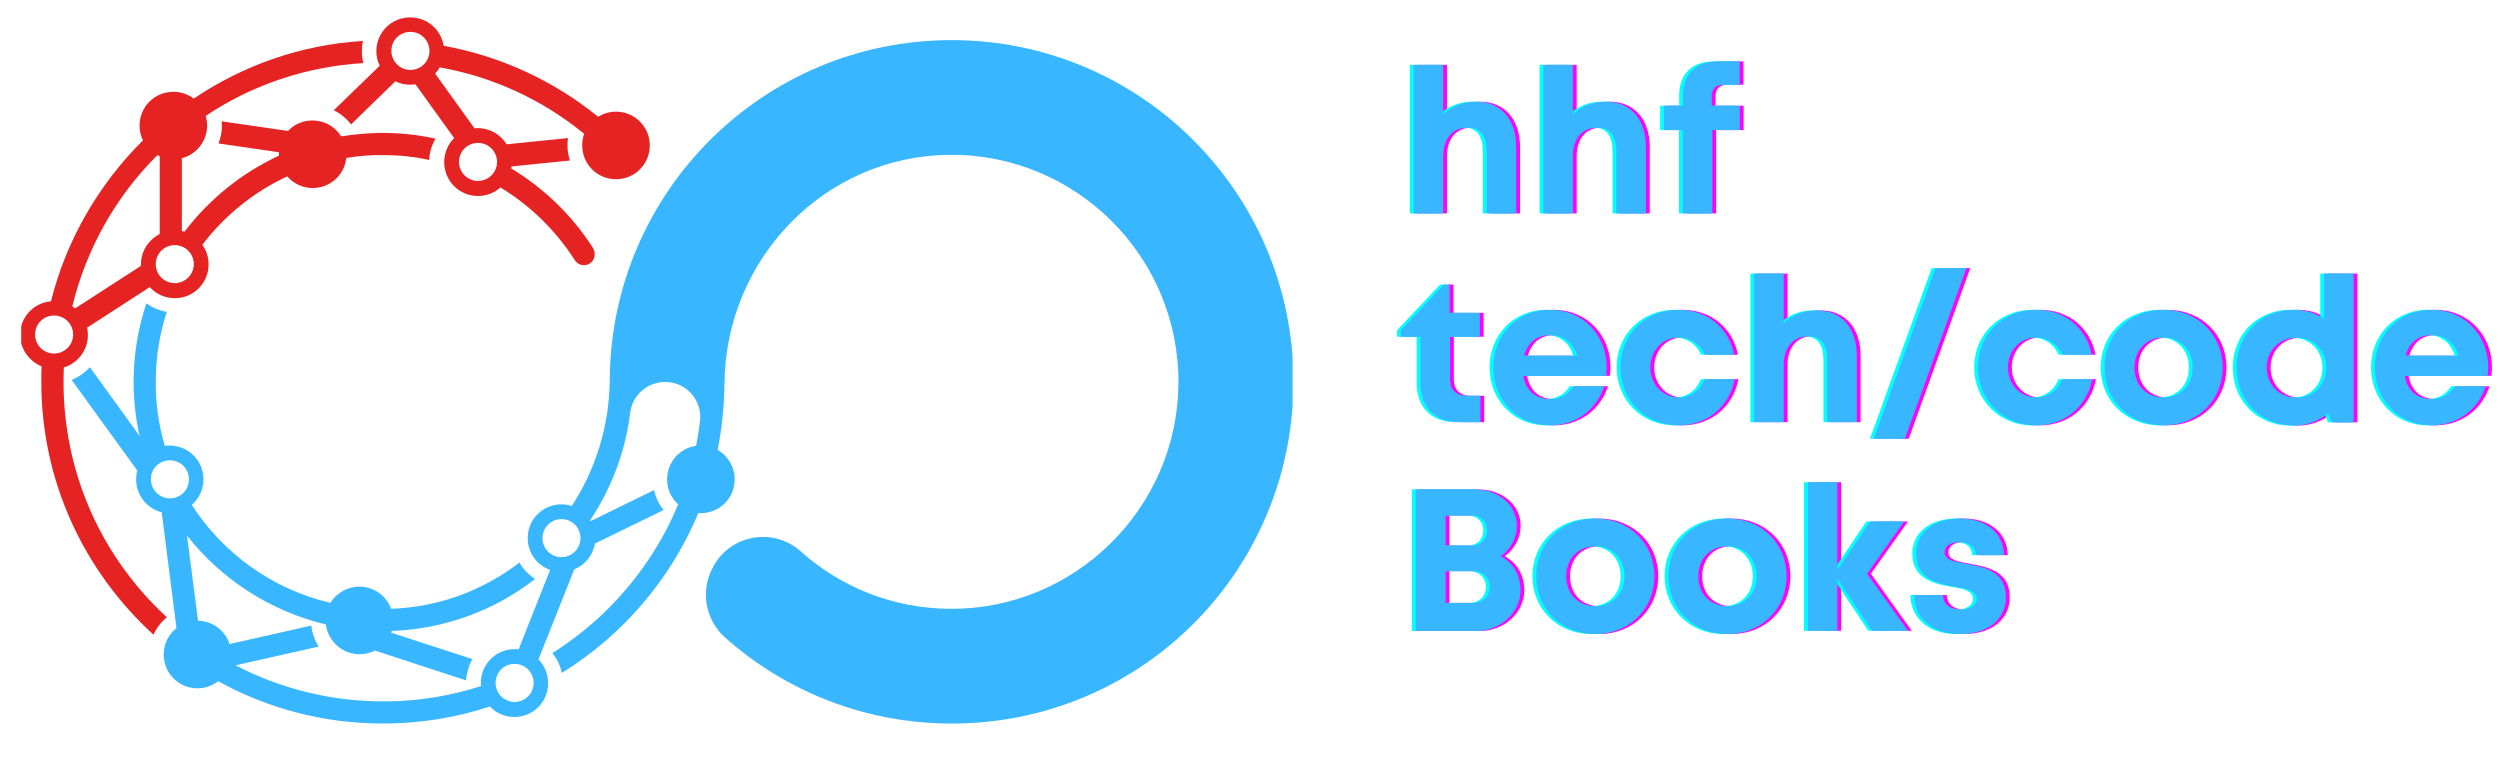 <svg xmlns="http://www.w3.org/2000/svg" xmlns:xlink="http://www.w3.org/1999/xlink" width="900" zoomAndPan="magnify" viewBox="0 0 675 205.5" height="274" preserveAspectRatio="xMidYMid meet" version="1.0"><defs><g/><clipPath id="b410c44f5b"><path d="M 90 4.488 L 176 4.488 L 176 72 L 90 72 Z M 90 4.488 " clip-rule="nonzero"/></clipPath><clipPath id="f96ad32397"><path d="M 5.723 11 L 118 11 L 118 172 L 5.723 172 Z M 5.723 11 " clip-rule="nonzero"/></clipPath><clipPath id="5e830be8c8"><path d="M 19 10 L 348.992 10 L 348.992 195.789 L 19 195.789 Z M 19 10 " clip-rule="nonzero"/></clipPath></defs><g clip-path="url(#b410c44f5b)"><path fill="#e52323" d="M 90.117 29.766 C 91.957 30.684 93.566 31.988 94.793 33.598 L 106.754 21.945 C 107.98 22.559 109.281 22.867 110.738 22.867 C 111.199 22.867 111.734 22.789 112.195 22.789 L 122.621 37.277 C 120.934 38.965 119.938 41.266 119.938 43.793 C 119.938 48.852 124 52.918 129.062 52.918 C 131.359 52.918 133.508 52.074 135.117 50.617 C 143.242 55.523 150.066 62.27 155.203 70.242 C 156.504 72.312 159.648 71.93 160.414 69.629 L 160.414 69.551 C 160.723 68.707 160.57 67.711 160.109 66.945 C 154.512 58.207 146.922 50.848 138.031 45.48 C 138.031 45.328 138.105 45.172 138.105 44.945 L 153.898 43.332 C 153.438 42.031 153.211 40.652 153.211 39.195 C 153.211 38.582 153.285 37.891 153.363 37.277 L 136.805 38.965 C 135.195 36.359 132.281 34.594 128.984 34.594 C 128.68 34.594 128.371 34.594 128.141 34.672 L 117.484 19.875 C 117.945 19.34 118.406 18.805 118.711 18.191 C 132.973 20.719 146.387 26.852 157.73 36.129 C 157.348 37.125 157.195 38.199 157.195 39.27 C 157.195 44.332 161.258 48.395 166.316 48.395 C 171.379 48.395 175.441 44.332 175.441 39.27 C 175.441 34.211 171.379 30.148 166.316 30.148 C 164.555 30.148 162.867 30.684 161.488 31.527 C 149.684 21.945 135.426 15.199 119.785 12.363 C 119.094 7.992 115.34 4.699 110.738 4.699 C 105.68 4.699 101.617 8.762 101.617 13.82 C 101.617 15.199 101.922 16.578 102.535 17.73 Z M 129.062 38.582 C 131.898 38.582 134.199 40.879 134.199 43.719 C 134.199 46.555 131.898 48.852 129.062 48.852 C 126.227 48.852 123.926 46.555 123.926 43.719 C 123.926 40.879 126.227 38.582 129.062 38.582 Z M 110.816 8.605 C 113.652 8.605 115.953 10.906 115.953 13.742 C 115.953 16.578 113.652 18.879 110.816 18.879 C 107.98 18.879 105.68 16.578 105.68 13.742 C 105.602 10.906 107.98 8.605 110.816 8.605 Z M 110.816 8.605 " fill-opacity="1" fill-rule="nonzero"/></g><g clip-path="url(#f96ad32397)"><path fill="#e52323" d="M 11.234 98.914 C 11.16 100.141 11.16 101.441 11.16 102.668 C 11.004 129.805 22.734 154.336 41.438 171.355 C 42.281 169.516 43.508 167.906 45.043 166.68 C 44.965 166.602 44.887 166.527 44.812 166.449 C 26.262 149.203 16.293 125.285 17.215 99.91 C 17.215 99.68 17.215 99.449 17.215 99.219 C 20.973 98.07 23.73 94.621 23.73 90.48 C 23.73 89.789 23.652 89.102 23.5 88.488 L 40.441 77.523 C 42.129 79.363 44.504 80.516 47.188 80.516 C 52.246 80.516 56.312 76.449 56.312 71.391 C 56.312 69.398 55.699 67.559 54.625 66.102 C 60.605 58.207 68.5 51.844 77.547 47.625 C 79.23 49.543 81.684 50.77 84.445 50.77 C 89.121 50.77 93.031 47.242 93.492 42.645 C 96.789 42.105 100.238 41.801 103.688 41.879 C 107.902 41.879 111.965 42.336 115.875 43.18 C 115.953 41.109 116.566 39.195 117.562 37.43 C 112.656 36.359 107.598 35.82 102.383 35.898 C 98.934 35.973 95.484 36.281 92.109 36.816 C 90.5 34.211 87.664 32.523 84.367 32.523 C 81.762 32.523 79.387 33.598 77.777 35.359 L 59.836 32.754 C 59.836 33.137 59.914 33.52 59.914 33.906 C 59.914 35.59 59.605 37.199 58.992 38.734 L 75.324 41.109 C 75.324 41.266 75.324 41.492 75.324 41.648 C 75.324 41.801 75.324 41.953 75.324 42.031 C 65.203 46.707 56.465 53.836 49.793 62.574 C 49.566 62.5 49.336 62.422 49.105 62.422 L 49.105 42.719 C 53.016 41.723 55.926 38.121 55.926 33.906 C 55.926 32.984 55.773 32.141 55.543 31.297 C 68.117 22.867 82.758 17.961 98.09 17.039 C 97.859 16.043 97.707 14.969 97.707 13.82 C 97.707 12.898 97.785 11.98 98.016 11.059 C 81.301 12.059 65.586 17.652 52.324 26.621 C 50.793 25.473 48.875 24.781 46.805 24.781 C 41.746 24.781 37.684 28.844 37.684 33.906 C 37.684 35.359 37.988 36.664 38.602 37.891 C 26.719 49.695 17.906 64.723 13.766 81.355 C 9.09 81.742 5.41 85.648 5.41 90.48 C 5.484 94.234 7.863 97.531 11.234 98.914 Z M 47.188 66.18 C 50.023 66.18 52.324 68.477 52.324 71.316 C 52.324 74.152 50.023 76.449 47.188 76.449 C 44.352 76.449 42.051 74.152 42.051 71.316 C 42.051 68.477 44.352 66.18 47.188 66.18 Z M 42.512 41.879 C 42.742 41.953 42.895 42.105 43.125 42.184 L 43.125 63.188 C 40.137 64.723 38.066 67.789 38.066 71.316 C 38.066 71.469 38.066 71.621 38.066 71.773 L 20.281 83.273 C 20.051 83.043 19.746 82.891 19.516 82.738 C 23.27 67.328 31.168 53.145 42.512 41.879 Z M 14.609 85.191 C 17.445 85.191 19.746 87.488 19.746 90.328 C 19.746 93.164 17.445 95.461 14.609 95.461 C 11.773 95.461 9.473 93.164 9.473 90.328 C 9.473 87.488 11.695 85.191 14.609 85.191 Z M 14.609 85.191 " fill-opacity="1" fill-rule="nonzero"/></g><g clip-path="url(#5e830be8c8)"><path fill="#38b6ff" d="M 37.07 127.047 C 36.84 127.812 36.762 128.578 36.762 129.422 C 36.762 133.715 39.676 137.32 43.66 138.316 L 47.648 169.594 C 45.5 171.277 44.199 173.887 44.199 176.723 C 44.199 181.781 48.262 185.844 53.32 185.844 C 55.469 185.844 57.383 185.078 58.918 183.93 C 72.102 191.211 87.281 195.352 103.379 195.352 C 113.5 195.352 123.234 193.742 132.281 190.75 C 133.969 192.516 136.266 193.586 138.875 193.586 C 143.934 193.586 147.996 189.523 147.996 184.465 C 147.996 181.934 147 179.711 145.391 178.023 L 155.051 153.723 C 157.961 152.574 160.109 149.891 160.645 146.75 L 179.195 137.703 C 177.895 136.168 177.051 134.328 176.59 132.336 L 159.496 140.691 C 159.418 140.617 159.418 140.539 159.344 140.461 C 165.016 131.953 168.848 122.062 170.152 111.406 C 170.766 106.656 174.828 103.129 179.578 103.129 C 185.328 103.129 189.699 108.113 189.008 113.785 C 188.703 116.008 188.395 118.23 187.938 120.379 C 183.488 120.992 180.117 124.824 180.117 129.422 C 180.117 132.105 181.266 134.484 183.105 136.168 C 178.812 146.52 172.527 155.945 164.402 164.148 C 159.727 168.824 154.59 172.891 149.145 176.34 C 150.371 177.871 151.293 179.711 151.676 181.703 C 168.082 171.586 181.035 156.484 188.551 138.547 C 188.777 138.547 189.008 138.547 189.238 138.547 C 194.297 138.547 198.363 134.484 198.363 129.422 C 198.363 126.051 196.523 123.059 193.762 121.449 C 194.91 115.699 195.523 109.797 195.602 103.742 C 195.832 69.859 222.738 41.953 256.625 41.801 C 290.738 41.648 318.488 69.477 318.18 103.664 C 317.875 137.32 290.125 164.609 256.547 164.379 C 241.062 164.305 226.957 158.477 216.223 148.895 C 208.941 142.379 197.441 144.219 192.688 152.805 C 192.613 152.879 192.535 153.035 192.535 153.109 C 189.008 159.398 190.391 167.293 195.754 172.121 C 212.238 186.766 234.008 195.582 257.852 195.352 C 308.676 194.891 349.305 153.723 349.227 102.898 C 349.152 51.996 307.832 10.832 256.93 10.832 C 206.18 10.832 165.016 51.766 164.633 102.438 C 164.555 115.012 160.797 126.816 154.359 136.629 C 153.516 136.324 152.52 136.168 151.598 136.168 C 146.539 136.168 142.477 140.23 142.477 145.293 C 142.477 149.277 145.008 152.652 148.531 153.879 L 140.023 175.344 C 139.641 175.266 139.332 175.266 138.949 175.266 C 133.891 175.266 129.828 179.328 129.828 184.387 C 129.828 184.695 129.828 185 129.906 185.23 C 121.547 187.914 112.809 189.371 103.918 189.371 C 89.812 189.449 75.938 186.074 63.594 179.637 L 86.055 174.574 C 84.98 172.891 84.293 170.973 84.062 168.902 L 61.984 173.887 C 60.832 170.281 57.461 167.676 53.473 167.598 L 50.484 144.602 C 59.762 156.406 72.945 164.992 87.973 168.598 C 88.586 173.117 92.418 176.645 97.094 176.645 C 98.629 176.645 100.008 176.262 101.234 175.648 L 125.84 183.699 C 125.996 181.629 126.609 179.637 127.527 177.949 L 105.602 170.82 C 105.68 170.664 105.68 170.512 105.758 170.359 C 120.32 169.824 133.738 164.688 144.469 156.332 C 142.707 155.18 141.25 153.648 140.254 151.883 C 130.594 159.32 118.637 163.918 105.602 164.379 C 104.301 160.852 101.004 158.398 97.016 158.398 C 93.723 158.398 90.809 160.164 89.199 162.77 C 73.559 159.09 60.219 149.43 51.789 136.324 C 53.703 134.637 54.93 132.184 54.93 129.422 C 54.93 124.363 50.867 120.301 45.809 120.301 C 45.348 120.301 44.965 120.301 44.504 120.379 C 42.82 114.703 41.977 108.727 42.051 102.516 C 42.129 96.152 43.125 90.02 45.043 84.195 C 43.047 83.887 41.133 83.043 39.523 81.895 C 37.375 88.332 36.148 95.309 36.074 102.438 C 35.996 107.652 36.609 112.789 37.684 117.695 L 24.266 99.141 C 22.887 100.676 21.199 101.824 19.359 102.594 Z M 146.465 145.293 C 146.465 142.457 148.762 140.156 151.598 140.156 C 154.438 140.156 156.734 142.457 156.734 145.293 C 156.734 148.129 154.438 150.43 151.598 150.43 C 148.762 150.43 146.465 148.129 146.465 145.293 Z M 138.949 179.25 C 141.785 179.25 144.086 181.551 144.086 184.387 C 144.086 187.223 141.785 189.523 138.949 189.523 C 136.113 189.523 133.812 187.223 133.812 184.387 C 133.812 181.551 136.039 179.25 138.949 179.25 Z M 45.887 124.285 C 48.723 124.285 51.02 126.586 51.02 129.422 C 51.02 132.258 48.723 134.559 45.887 134.559 C 43.047 134.559 40.75 132.258 40.75 129.422 C 40.672 126.586 42.973 124.285 45.887 124.285 Z M 45.887 124.285 " fill-opacity="1" fill-rule="nonzero"/></g><g fill="#ff00ff" fill-opacity="1"><g transform="translate(378.881, 57.621)"><g><path d="M 20.707 -30.16 C 17.156 -30.16 14.043 -28.852 11.801 -26.719 L 11.801 -40.105 L 3.824 -40.105 L 3.824 0 L 11.801 0 L 11.801 -15.465 C 11.801 -20.27 14.426 -23.168 18.414 -23.168 C 21.965 -23.168 23.551 -20.98 23.551 -16.555 L 23.551 0 L 31.527 0 L 31.527 -17.922 C 31.527 -25.406 27.375 -30.16 20.707 -30.16 Z M 20.707 -30.16 "/></g></g></g><g fill="#ff00ff" fill-opacity="1"><g transform="translate(413.904, 57.621)"><g><path d="M 20.707 -30.16 C 17.156 -30.16 14.043 -28.852 11.801 -26.719 L 11.801 -40.105 L 3.824 -40.105 L 3.824 0 L 11.801 0 L 11.801 -15.465 C 11.801 -20.27 14.426 -23.168 18.414 -23.168 C 21.965 -23.168 23.551 -20.98 23.551 -16.555 L 23.551 0 L 31.527 0 L 31.527 -17.922 C 31.527 -25.406 27.375 -30.16 20.707 -30.16 Z M 20.707 -30.16 "/></g></g></g><g fill="#ff00ff" fill-opacity="1"><g transform="translate(448.927, 57.621)"><g><path d="M 21.855 -29.066 L 14.262 -29.066 L 14.262 -31.582 C 14.262 -33.656 15.355 -34.75 17.484 -34.75 L 21.801 -34.75 L 21.801 -41.035 L 15.898 -41.035 C 9.672 -41.035 6.504 -37.43 6.504 -31.746 L 6.504 -29.066 L 1.367 -29.066 L 1.367 -22.512 L 6.449 -22.512 L 6.449 0 L 14.426 0 L 14.426 -22.512 L 21.855 -22.512 Z M 21.855 -29.066 "/></g></g></g><g fill="#00ffff" fill-opacity="1"><g transform="translate(376.832, 57.621)"><g><path d="M 20.707 -30.16 C 17.156 -30.16 14.043 -28.852 11.801 -26.719 L 11.801 -40.105 L 3.824 -40.105 L 3.824 0 L 11.801 0 L 11.801 -15.465 C 11.801 -20.27 14.426 -23.168 18.414 -23.168 C 21.965 -23.168 23.551 -20.98 23.551 -16.555 L 23.551 0 L 31.527 0 L 31.527 -17.922 C 31.527 -25.406 27.375 -30.16 20.707 -30.16 Z M 20.707 -30.16 "/></g></g></g><g fill="#00ffff" fill-opacity="1"><g transform="translate(411.855, 57.621)"><g><path d="M 20.707 -30.16 C 17.156 -30.16 14.043 -28.852 11.801 -26.719 L 11.801 -40.105 L 3.824 -40.105 L 3.824 0 L 11.801 0 L 11.801 -15.465 C 11.801 -20.27 14.426 -23.168 18.414 -23.168 C 21.965 -23.168 23.551 -20.98 23.551 -16.555 L 23.551 0 L 31.527 0 L 31.527 -17.922 C 31.527 -25.406 27.375 -30.16 20.707 -30.16 Z M 20.707 -30.16 "/></g></g></g><g fill="#00ffff" fill-opacity="1"><g transform="translate(446.877, 57.621)"><g><path d="M 21.855 -29.066 L 14.262 -29.066 L 14.262 -31.582 C 14.262 -33.656 15.355 -34.75 17.484 -34.75 L 21.801 -34.75 L 21.801 -41.035 L 15.898 -41.035 C 9.672 -41.035 6.504 -37.43 6.504 -31.746 L 6.504 -29.066 L 1.367 -29.066 L 1.367 -22.512 L 6.449 -22.512 L 6.449 0 L 14.426 0 L 14.426 -22.512 L 21.855 -22.512 Z M 21.855 -29.066 "/></g></g></g><g fill="#38b6ff" fill-opacity="1"><g transform="translate(377.857, 57.621)"><g><path d="M 20.707 -30.16 C 17.156 -30.16 14.043 -28.852 11.801 -26.719 L 11.801 -40.105 L 3.824 -40.105 L 3.824 0 L 11.801 0 L 11.801 -15.465 C 11.801 -20.27 14.426 -23.168 18.414 -23.168 C 21.965 -23.168 23.551 -20.98 23.551 -16.555 L 23.551 0 L 31.527 0 L 31.527 -17.922 C 31.527 -25.406 27.375 -30.16 20.707 -30.16 Z M 20.707 -30.16 "/></g></g></g><g fill="#38b6ff" fill-opacity="1"><g transform="translate(412.879, 57.621)"><g><path d="M 20.707 -30.16 C 17.156 -30.16 14.043 -28.852 11.801 -26.719 L 11.801 -40.105 L 3.824 -40.105 L 3.824 0 L 11.801 0 L 11.801 -15.465 C 11.801 -20.27 14.426 -23.168 18.414 -23.168 C 21.965 -23.168 23.551 -20.98 23.551 -16.555 L 23.551 0 L 31.527 0 L 31.527 -17.922 C 31.527 -25.406 27.375 -30.16 20.707 -30.16 Z M 20.707 -30.16 "/></g></g></g><g fill="#38b6ff" fill-opacity="1"><g transform="translate(447.902, 57.621)"><g><path d="M 21.855 -29.066 L 14.262 -29.066 L 14.262 -31.582 C 14.262 -33.656 15.355 -34.75 17.484 -34.75 L 21.801 -34.75 L 21.801 -41.035 L 15.898 -41.035 C 9.672 -41.035 6.504 -37.43 6.504 -31.746 L 6.504 -29.066 L 1.367 -29.066 L 1.367 -22.512 L 6.449 -22.512 L 6.449 0 L 14.426 0 L 14.426 -22.512 L 21.855 -22.512 Z M 21.855 -29.066 "/></g></g></g><g fill="#ff00ff" fill-opacity="1"><g transform="translate(378.881, 113.972)"><g><path d="M 18.25 -7.102 C 15.301 -7.102 13.66 -8.742 13.66 -11.582 L 13.66 -23.059 L 21.691 -23.059 L 21.691 -29.504 L 13.551 -29.504 L 13.551 -37.156 L 12.02 -37.156 L 0.383 -24.805 L 0.383 -23.059 L 5.684 -23.059 L 5.684 -10.492 C 5.684 -3.988 9.672 0 16.172 0 L 21.855 0 L 21.855 -7.102 Z M 18.25 -7.102 "/></g></g></g><g fill="#ff00ff" fill-opacity="1"><g transform="translate(402.375, 113.972)"><g><path d="M 32.457 -14.809 C 32.457 -23.332 26.227 -30.324 17.156 -30.324 C 8.414 -30.324 1.859 -23.605 1.859 -14.754 C 1.859 -5.902 8.469 0.875 17.156 0.875 C 24.043 0.875 29.668 -3.223 31.801 -9.672 L 23.441 -9.672 C 22.238 -7.539 19.945 -6.23 17.156 -6.23 C 13.277 -6.23 10.656 -8.469 9.945 -12.512 L 32.293 -12.512 C 32.402 -13.277 32.457 -14.043 32.457 -14.809 Z M 17.156 -23.496 C 20.762 -23.496 23.332 -21.527 24.48 -17.922 L 10.164 -17.922 C 11.094 -21.418 13.605 -23.496 17.156 -23.496 Z M 17.156 -23.496 "/></g></g></g><g fill="#ff00ff" fill-opacity="1"><g transform="translate(436.688, 113.972)"><g><path d="M 17.539 0.875 C 25.242 0.875 31.309 -4.152 32.676 -11.582 L 24.641 -11.582 C 23.277 -8.414 20.762 -6.668 17.539 -6.668 C 13.277 -6.668 9.945 -10.219 9.945 -14.754 C 9.945 -19.344 13.223 -22.84 17.539 -22.84 C 20.707 -22.84 23.387 -21.09 24.641 -18.195 L 32.566 -18.195 C 31.145 -25.461 25.242 -30.324 17.594 -30.324 C 8.633 -30.324 1.859 -23.66 1.859 -14.809 C 1.859 -5.957 8.633 0.875 17.539 0.875 Z M 17.539 0.875 "/></g></g></g><g fill="#ff00ff" fill-opacity="1"><g transform="translate(470.836, 113.972)"><g><path d="M 20.707 -30.16 C 17.156 -30.16 14.043 -28.852 11.801 -26.719 L 11.801 -40.105 L 3.824 -40.105 L 3.824 0 L 11.801 0 L 11.801 -15.465 C 11.801 -20.27 14.426 -23.168 18.414 -23.168 C 21.965 -23.168 23.551 -20.98 23.551 -16.555 L 23.551 0 L 31.527 0 L 31.527 -17.922 C 31.527 -25.406 27.375 -30.16 20.707 -30.16 Z M 20.707 -30.16 "/></g></g></g><g fill="#ff00ff" fill-opacity="1"><g transform="translate(505.859, 113.972)"><g><path d="M 1.094 4.48 L 9.508 4.48 L 26.117 -41.582 L 17.758 -41.582 Z M 1.094 4.48 "/></g></g></g><g fill="#ff00ff" fill-opacity="1"><g transform="translate(533.233, 113.972)"><g><path d="M 17.539 0.875 C 25.242 0.875 31.309 -4.152 32.676 -11.582 L 24.641 -11.582 C 23.277 -8.414 20.762 -6.668 17.539 -6.668 C 13.277 -6.668 9.945 -10.219 9.945 -14.754 C 9.945 -19.344 13.223 -22.84 17.539 -22.84 C 20.707 -22.84 23.387 -21.09 24.641 -18.195 L 32.566 -18.195 C 31.145 -25.461 25.242 -30.324 17.594 -30.324 C 8.633 -30.324 1.859 -23.66 1.859 -14.809 C 1.859 -5.957 8.633 0.875 17.539 0.875 Z M 17.539 0.875 "/></g></g></g><g fill="#ff00ff" fill-opacity="1"><g transform="translate(567.381, 113.972)"><g><path d="M 17.812 0.875 C 26.938 0.875 33.766 -5.848 33.766 -14.754 C 33.766 -23.66 26.938 -30.324 17.812 -30.324 C 8.688 -30.324 1.859 -23.66 1.859 -14.754 C 1.859 -5.848 8.688 0.875 17.812 0.875 Z M 17.812 -6.668 C 13.223 -6.668 9.945 -9.945 9.945 -14.754 C 9.945 -19.508 13.223 -22.84 17.812 -22.84 C 22.402 -22.84 25.68 -19.508 25.68 -14.754 C 25.68 -9.945 22.402 -6.668 17.812 -6.668 Z M 17.812 -6.668 "/></g></g></g><g fill="#ff00ff" fill-opacity="1"><g transform="translate(603.059, 113.972)"><g><path d="M 25.461 -40.105 L 25.461 -27.867 C 23.168 -29.449 20.434 -30.324 17.375 -30.324 C 8.414 -30.324 1.859 -23.66 1.859 -14.699 C 1.859 -5.793 8.414 0.93 17.375 0.93 C 20.98 0.93 24.152 -0.328 26.609 -2.402 L 27.539 0.055 L 33.441 0.055 L 33.441 -40.105 Z M 18.031 -6.613 C 13.387 -6.613 10 -10.109 10 -14.699 C 10 -19.344 13.387 -22.785 18.031 -22.785 C 22.676 -22.785 26.062 -19.344 26.062 -14.699 C 26.062 -10.109 22.676 -6.613 18.031 -6.613 Z M 18.031 -6.613 "/></g></g></g><g fill="#ff00ff" fill-opacity="1"><g transform="translate(640.377, 113.972)"><g><path d="M 32.457 -14.809 C 32.457 -23.332 26.227 -30.324 17.156 -30.324 C 8.414 -30.324 1.859 -23.605 1.859 -14.754 C 1.859 -5.902 8.469 0.875 17.156 0.875 C 24.043 0.875 29.668 -3.223 31.801 -9.672 L 23.441 -9.672 C 22.238 -7.539 19.945 -6.23 17.156 -6.23 C 13.277 -6.23 10.656 -8.469 9.945 -12.512 L 32.293 -12.512 C 32.402 -13.277 32.457 -14.043 32.457 -14.809 Z M 17.156 -23.496 C 20.762 -23.496 23.332 -21.527 24.48 -17.922 L 10.164 -17.922 C 11.094 -21.418 13.605 -23.496 17.156 -23.496 Z M 17.156 -23.496 "/></g></g></g><g fill="#00ffff" fill-opacity="1"><g transform="translate(376.832, 113.972)"><g><path d="M 18.25 -7.102 C 15.301 -7.102 13.66 -8.742 13.66 -11.582 L 13.66 -23.059 L 21.691 -23.059 L 21.691 -29.504 L 13.551 -29.504 L 13.551 -37.156 L 12.02 -37.156 L 0.383 -24.805 L 0.383 -23.059 L 5.684 -23.059 L 5.684 -10.492 C 5.684 -3.988 9.672 0 16.172 0 L 21.855 0 L 21.855 -7.102 Z M 18.25 -7.102 "/></g></g></g><g fill="#00ffff" fill-opacity="1"><g transform="translate(400.326, 113.972)"><g><path d="M 32.457 -14.809 C 32.457 -23.332 26.227 -30.324 17.156 -30.324 C 8.414 -30.324 1.859 -23.605 1.859 -14.754 C 1.859 -5.902 8.469 0.875 17.156 0.875 C 24.043 0.875 29.668 -3.223 31.801 -9.672 L 23.441 -9.672 C 22.238 -7.539 19.945 -6.23 17.156 -6.23 C 13.277 -6.23 10.656 -8.469 9.945 -12.512 L 32.293 -12.512 C 32.402 -13.277 32.457 -14.043 32.457 -14.809 Z M 17.156 -23.496 C 20.762 -23.496 23.332 -21.527 24.48 -17.922 L 10.164 -17.922 C 11.094 -21.418 13.605 -23.496 17.156 -23.496 Z M 17.156 -23.496 "/></g></g></g><g fill="#00ffff" fill-opacity="1"><g transform="translate(434.639, 113.972)"><g><path d="M 17.539 0.875 C 25.242 0.875 31.309 -4.152 32.676 -11.582 L 24.641 -11.582 C 23.277 -8.414 20.762 -6.668 17.539 -6.668 C 13.277 -6.668 9.945 -10.219 9.945 -14.754 C 9.945 -19.344 13.223 -22.84 17.539 -22.84 C 20.707 -22.84 23.387 -21.09 24.641 -18.195 L 32.566 -18.195 C 31.145 -25.461 25.242 -30.324 17.594 -30.324 C 8.633 -30.324 1.859 -23.66 1.859 -14.809 C 1.859 -5.957 8.633 0.875 17.539 0.875 Z M 17.539 0.875 "/></g></g></g><g fill="#00ffff" fill-opacity="1"><g transform="translate(468.787, 113.972)"><g><path d="M 20.707 -30.16 C 17.156 -30.16 14.043 -28.852 11.801 -26.719 L 11.801 -40.105 L 3.824 -40.105 L 3.824 0 L 11.801 0 L 11.801 -15.465 C 11.801 -20.27 14.426 -23.168 18.414 -23.168 C 21.965 -23.168 23.551 -20.98 23.551 -16.555 L 23.551 0 L 31.527 0 L 31.527 -17.922 C 31.527 -25.406 27.375 -30.16 20.707 -30.16 Z M 20.707 -30.16 "/></g></g></g><g fill="#00ffff" fill-opacity="1"><g transform="translate(503.81, 113.972)"><g><path d="M 1.094 4.48 L 9.508 4.48 L 26.117 -41.582 L 17.758 -41.582 Z M 1.094 4.48 "/></g></g></g><g fill="#00ffff" fill-opacity="1"><g transform="translate(531.183, 113.972)"><g><path d="M 17.539 0.875 C 25.242 0.875 31.309 -4.152 32.676 -11.582 L 24.641 -11.582 C 23.277 -8.414 20.762 -6.668 17.539 -6.668 C 13.277 -6.668 9.945 -10.219 9.945 -14.754 C 9.945 -19.344 13.223 -22.84 17.539 -22.84 C 20.707 -22.84 23.387 -21.09 24.641 -18.195 L 32.566 -18.195 C 31.145 -25.461 25.242 -30.324 17.594 -30.324 C 8.633 -30.324 1.859 -23.66 1.859 -14.809 C 1.859 -5.957 8.633 0.875 17.539 0.875 Z M 17.539 0.875 "/></g></g></g><g fill="#00ffff" fill-opacity="1"><g transform="translate(565.332, 113.972)"><g><path d="M 17.812 0.875 C 26.938 0.875 33.766 -5.848 33.766 -14.754 C 33.766 -23.66 26.938 -30.324 17.812 -30.324 C 8.688 -30.324 1.859 -23.66 1.859 -14.754 C 1.859 -5.848 8.688 0.875 17.812 0.875 Z M 17.812 -6.668 C 13.223 -6.668 9.945 -9.945 9.945 -14.754 C 9.945 -19.508 13.223 -22.84 17.812 -22.84 C 22.402 -22.84 25.68 -19.508 25.68 -14.754 C 25.68 -9.945 22.402 -6.668 17.812 -6.668 Z M 17.812 -6.668 "/></g></g></g><g fill="#00ffff" fill-opacity="1"><g transform="translate(601.01, 113.972)"><g><path d="M 25.461 -40.105 L 25.461 -27.867 C 23.168 -29.449 20.434 -30.324 17.375 -30.324 C 8.414 -30.324 1.859 -23.66 1.859 -14.699 C 1.859 -5.793 8.414 0.93 17.375 0.93 C 20.98 0.93 24.152 -0.328 26.609 -2.402 L 27.539 0.055 L 33.441 0.055 L 33.441 -40.105 Z M 18.031 -6.613 C 13.387 -6.613 10 -10.109 10 -14.699 C 10 -19.344 13.387 -22.785 18.031 -22.785 C 22.676 -22.785 26.062 -19.344 26.062 -14.699 C 26.062 -10.109 22.676 -6.613 18.031 -6.613 Z M 18.031 -6.613 "/></g></g></g><g fill="#00ffff" fill-opacity="1"><g transform="translate(638.328, 113.972)"><g><path d="M 32.457 -14.809 C 32.457 -23.332 26.227 -30.324 17.156 -30.324 C 8.414 -30.324 1.859 -23.605 1.859 -14.754 C 1.859 -5.902 8.469 0.875 17.156 0.875 C 24.043 0.875 29.668 -3.223 31.801 -9.672 L 23.441 -9.672 C 22.238 -7.539 19.945 -6.23 17.156 -6.23 C 13.277 -6.23 10.656 -8.469 9.945 -12.512 L 32.293 -12.512 C 32.402 -13.277 32.457 -14.043 32.457 -14.809 Z M 17.156 -23.496 C 20.762 -23.496 23.332 -21.527 24.48 -17.922 L 10.164 -17.922 C 11.094 -21.418 13.605 -23.496 17.156 -23.496 Z M 17.156 -23.496 "/></g></g></g><g fill="#38b6ff" fill-opacity="1"><g transform="translate(377.857, 113.972)"><g><path d="M 18.25 -7.102 C 15.301 -7.102 13.66 -8.742 13.66 -11.582 L 13.66 -23.059 L 21.691 -23.059 L 21.691 -29.504 L 13.551 -29.504 L 13.551 -37.156 L 12.02 -37.156 L 0.383 -24.805 L 0.383 -23.059 L 5.684 -23.059 L 5.684 -10.492 C 5.684 -3.988 9.672 0 16.172 0 L 21.855 0 L 21.855 -7.102 Z M 18.25 -7.102 "/></g></g></g><g fill="#38b6ff" fill-opacity="1"><g transform="translate(401.351, 113.972)"><g><path d="M 32.457 -14.809 C 32.457 -23.332 26.227 -30.324 17.156 -30.324 C 8.414 -30.324 1.859 -23.605 1.859 -14.754 C 1.859 -5.902 8.469 0.875 17.156 0.875 C 24.043 0.875 29.668 -3.223 31.801 -9.672 L 23.441 -9.672 C 22.238 -7.539 19.945 -6.23 17.156 -6.23 C 13.277 -6.23 10.656 -8.469 9.945 -12.512 L 32.293 -12.512 C 32.402 -13.277 32.457 -14.043 32.457 -14.809 Z M 17.156 -23.496 C 20.762 -23.496 23.332 -21.527 24.48 -17.922 L 10.164 -17.922 C 11.094 -21.418 13.605 -23.496 17.156 -23.496 Z M 17.156 -23.496 "/></g></g></g><g fill="#38b6ff" fill-opacity="1"><g transform="translate(435.663, 113.972)"><g><path d="M 17.539 0.875 C 25.242 0.875 31.309 -4.152 32.676 -11.582 L 24.641 -11.582 C 23.277 -8.414 20.762 -6.668 17.539 -6.668 C 13.277 -6.668 9.945 -10.219 9.945 -14.754 C 9.945 -19.344 13.223 -22.84 17.539 -22.84 C 20.707 -22.84 23.387 -21.09 24.641 -18.195 L 32.566 -18.195 C 31.145 -25.461 25.242 -30.324 17.594 -30.324 C 8.633 -30.324 1.859 -23.66 1.859 -14.809 C 1.859 -5.957 8.633 0.875 17.539 0.875 Z M 17.539 0.875 "/></g></g></g><g fill="#38b6ff" fill-opacity="1"><g transform="translate(469.812, 113.972)"><g><path d="M 20.707 -30.16 C 17.156 -30.16 14.043 -28.852 11.801 -26.719 L 11.801 -40.105 L 3.824 -40.105 L 3.824 0 L 11.801 0 L 11.801 -15.465 C 11.801 -20.27 14.426 -23.168 18.414 -23.168 C 21.965 -23.168 23.551 -20.98 23.551 -16.555 L 23.551 0 L 31.527 0 L 31.527 -17.922 C 31.527 -25.406 27.375 -30.16 20.707 -30.16 Z M 20.707 -30.16 "/></g></g></g><g fill="#38b6ff" fill-opacity="1"><g transform="translate(504.834, 113.972)"><g><path d="M 1.094 4.48 L 9.508 4.48 L 26.117 -41.582 L 17.758 -41.582 Z M 1.094 4.48 "/></g></g></g><g fill="#38b6ff" fill-opacity="1"><g transform="translate(532.208, 113.972)"><g><path d="M 17.539 0.875 C 25.242 0.875 31.309 -4.152 32.676 -11.582 L 24.641 -11.582 C 23.277 -8.414 20.762 -6.668 17.539 -6.668 C 13.277 -6.668 9.945 -10.219 9.945 -14.754 C 9.945 -19.344 13.223 -22.84 17.539 -22.84 C 20.707 -22.84 23.387 -21.09 24.641 -18.195 L 32.566 -18.195 C 31.145 -25.461 25.242 -30.324 17.594 -30.324 C 8.633 -30.324 1.859 -23.66 1.859 -14.809 C 1.859 -5.957 8.633 0.875 17.539 0.875 Z M 17.539 0.875 "/></g></g></g><g fill="#38b6ff" fill-opacity="1"><g transform="translate(566.356, 113.972)"><g><path d="M 17.812 0.875 C 26.938 0.875 33.766 -5.848 33.766 -14.754 C 33.766 -23.66 26.938 -30.324 17.812 -30.324 C 8.688 -30.324 1.859 -23.66 1.859 -14.754 C 1.859 -5.848 8.688 0.875 17.812 0.875 Z M 17.812 -6.668 C 13.223 -6.668 9.945 -9.945 9.945 -14.754 C 9.945 -19.508 13.223 -22.84 17.812 -22.84 C 22.402 -22.84 25.68 -19.508 25.68 -14.754 C 25.68 -9.945 22.402 -6.668 17.812 -6.668 Z M 17.812 -6.668 "/></g></g></g><g fill="#38b6ff" fill-opacity="1"><g transform="translate(602.035, 113.972)"><g><path d="M 25.461 -40.105 L 25.461 -27.867 C 23.168 -29.449 20.434 -30.324 17.375 -30.324 C 8.414 -30.324 1.859 -23.66 1.859 -14.699 C 1.859 -5.793 8.414 0.93 17.375 0.93 C 20.98 0.93 24.152 -0.328 26.609 -2.402 L 27.539 0.055 L 33.441 0.055 L 33.441 -40.105 Z M 18.031 -6.613 C 13.387 -6.613 10 -10.109 10 -14.699 C 10 -19.344 13.387 -22.785 18.031 -22.785 C 22.676 -22.785 26.062 -19.344 26.062 -14.699 C 26.062 -10.109 22.676 -6.613 18.031 -6.613 Z M 18.031 -6.613 "/></g></g></g><g fill="#38b6ff" fill-opacity="1"><g transform="translate(639.352, 113.972)"><g><path d="M 32.457 -14.809 C 32.457 -23.332 26.227 -30.324 17.156 -30.324 C 8.414 -30.324 1.859 -23.605 1.859 -14.754 C 1.859 -5.902 8.469 0.875 17.156 0.875 C 24.043 0.875 29.668 -3.223 31.801 -9.672 L 23.441 -9.672 C 22.238 -7.539 19.945 -6.23 17.156 -6.23 C 13.277 -6.23 10.656 -8.469 9.945 -12.512 L 32.293 -12.512 C 32.402 -13.277 32.457 -14.043 32.457 -14.809 Z M 17.156 -23.496 C 20.762 -23.496 23.332 -21.527 24.48 -17.922 L 10.164 -17.922 C 11.094 -21.418 13.605 -23.496 17.156 -23.496 Z M 17.156 -23.496 "/></g></g></g><g fill="#ff00ff" fill-opacity="1"><g transform="translate(378.881, 170.323)"><g><path d="M 27.375 -20.16 C 30.051 -22.02 31.691 -25.078 31.691 -28.359 C 31.691 -33.984 26.773 -38.191 20.16 -38.191 L 4.371 -38.191 L 4.371 0.055 L 20.598 0.055 C 27.266 0.055 32.676 -4.863 32.676 -10.984 C 32.676 -15.082 30.707 -18.359 27.375 -20.16 Z M 23.66 -27.102 C 23.66 -24.695 21.965 -23.004 19.398 -23.004 L 12.457 -23.004 L 12.457 -31.145 L 19.398 -31.145 C 21.965 -31.145 23.66 -29.504 23.66 -27.102 Z M 19.836 -7.539 L 12.457 -7.539 L 12.457 -16.117 L 19.836 -16.117 C 22.566 -16.117 24.371 -14.316 24.371 -11.855 C 24.371 -9.344 22.566 -7.539 19.836 -7.539 Z M 19.836 -7.539 "/></g></g></g><g fill="#ff00ff" fill-opacity="1"><g transform="translate(413.959, 170.323)"><g><path d="M 17.812 0.875 C 26.938 0.875 33.766 -5.848 33.766 -14.754 C 33.766 -23.66 26.938 -30.324 17.812 -30.324 C 8.688 -30.324 1.859 -23.66 1.859 -14.754 C 1.859 -5.848 8.688 0.875 17.812 0.875 Z M 17.812 -6.668 C 13.223 -6.668 9.945 -9.945 9.945 -14.754 C 9.945 -19.508 13.223 -22.84 17.812 -22.84 C 22.402 -22.84 25.68 -19.508 25.68 -14.754 C 25.68 -9.945 22.402 -6.668 17.812 -6.668 Z M 17.812 -6.668 "/></g></g></g><g fill="#ff00ff" fill-opacity="1"><g transform="translate(449.637, 170.323)"><g><path d="M 17.812 0.875 C 26.938 0.875 33.766 -5.848 33.766 -14.754 C 33.766 -23.66 26.938 -30.324 17.812 -30.324 C 8.688 -30.324 1.859 -23.66 1.859 -14.754 C 1.859 -5.848 8.688 0.875 17.812 0.875 Z M 17.812 -6.668 C 13.223 -6.668 9.945 -9.945 9.945 -14.754 C 9.945 -19.508 13.223 -22.84 17.812 -22.84 C 22.402 -22.84 25.68 -19.508 25.68 -14.754 C 25.68 -9.945 22.402 -6.668 17.812 -6.668 Z M 17.812 -6.668 "/></g></g></g><g fill="#ff00ff" fill-opacity="1"><g transform="translate(485.315, 170.323)"><g><path d="M 30.871 0 L 19.836 -15.41 L 29.832 -29.504 L 20.652 -29.504 L 11.801 -16.391 L 11.801 -40.105 L 3.824 -40.105 L 3.824 0 L 11.801 0 L 11.801 -14.098 L 21.199 0 Z M 30.871 0 "/></g></g></g><g fill="#ff00ff" fill-opacity="1"><g transform="translate(515.967, 170.323)"><g><path d="M 14.262 0.875 C 21.746 0.875 26.664 -3.059 26.664 -9.07 C 26.664 -16.281 20.488 -17.266 15.68 -18.141 C 12.621 -18.688 10.109 -19.18 10.109 -21.145 C 10.109 -22.84 11.582 -23.934 14.043 -23.934 C 16.828 -23.934 18.469 -22.785 18.523 -20.434 L 26.117 -20.434 C 26.062 -26.336 21.363 -30.324 14.262 -30.324 C 7.156 -30.324 2.402 -26.445 2.402 -20.871 C 2.402 -13.934 8.414 -12.676 13.113 -11.855 C 16.227 -11.363 18.797 -10.766 18.797 -8.742 C 18.797 -6.773 16.773 -5.738 14.59 -5.738 C 11.746 -5.738 9.727 -7.047 9.672 -9.672 L 1.914 -9.672 C 1.914 -3.387 6.883 0.875 14.262 0.875 Z M 14.262 0.875 "/></g></g></g><g fill="#00ffff" fill-opacity="1"><g transform="translate(376.832, 170.323)"><g><path d="M 27.375 -20.16 C 30.051 -22.02 31.691 -25.078 31.691 -28.359 C 31.691 -33.984 26.773 -38.191 20.16 -38.191 L 4.371 -38.191 L 4.371 0.055 L 20.598 0.055 C 27.266 0.055 32.676 -4.863 32.676 -10.984 C 32.676 -15.082 30.707 -18.359 27.375 -20.16 Z M 23.66 -27.102 C 23.66 -24.695 21.965 -23.004 19.398 -23.004 L 12.457 -23.004 L 12.457 -31.145 L 19.398 -31.145 C 21.965 -31.145 23.66 -29.504 23.66 -27.102 Z M 19.836 -7.539 L 12.457 -7.539 L 12.457 -16.117 L 19.836 -16.117 C 22.566 -16.117 24.371 -14.316 24.371 -11.855 C 24.371 -9.344 22.566 -7.539 19.836 -7.539 Z M 19.836 -7.539 "/></g></g></g><g fill="#00ffff" fill-opacity="1"><g transform="translate(411.909, 170.323)"><g><path d="M 17.812 0.875 C 26.938 0.875 33.766 -5.848 33.766 -14.754 C 33.766 -23.66 26.938 -30.324 17.812 -30.324 C 8.688 -30.324 1.859 -23.66 1.859 -14.754 C 1.859 -5.848 8.688 0.875 17.812 0.875 Z M 17.812 -6.668 C 13.223 -6.668 9.945 -9.945 9.945 -14.754 C 9.945 -19.508 13.223 -22.84 17.812 -22.84 C 22.402 -22.84 25.68 -19.508 25.68 -14.754 C 25.68 -9.945 22.402 -6.668 17.812 -6.668 Z M 17.812 -6.668 "/></g></g></g><g fill="#00ffff" fill-opacity="1"><g transform="translate(447.588, 170.323)"><g><path d="M 17.812 0.875 C 26.938 0.875 33.766 -5.848 33.766 -14.754 C 33.766 -23.66 26.938 -30.324 17.812 -30.324 C 8.688 -30.324 1.859 -23.66 1.859 -14.754 C 1.859 -5.848 8.688 0.875 17.812 0.875 Z M 17.812 -6.668 C 13.223 -6.668 9.945 -9.945 9.945 -14.754 C 9.945 -19.508 13.223 -22.84 17.812 -22.84 C 22.402 -22.84 25.68 -19.508 25.68 -14.754 C 25.68 -9.945 22.402 -6.668 17.812 -6.668 Z M 17.812 -6.668 "/></g></g></g><g fill="#00ffff" fill-opacity="1"><g transform="translate(483.266, 170.323)"><g><path d="M 30.871 0 L 19.836 -15.41 L 29.832 -29.504 L 20.652 -29.504 L 11.801 -16.391 L 11.801 -40.105 L 3.824 -40.105 L 3.824 0 L 11.801 0 L 11.801 -14.098 L 21.199 0 Z M 30.871 0 "/></g></g></g><g fill="#00ffff" fill-opacity="1"><g transform="translate(513.918, 170.323)"><g><path d="M 14.262 0.875 C 21.746 0.875 26.664 -3.059 26.664 -9.07 C 26.664 -16.281 20.488 -17.266 15.68 -18.141 C 12.621 -18.688 10.109 -19.18 10.109 -21.145 C 10.109 -22.84 11.582 -23.934 14.043 -23.934 C 16.828 -23.934 18.469 -22.785 18.523 -20.434 L 26.117 -20.434 C 26.062 -26.336 21.363 -30.324 14.262 -30.324 C 7.156 -30.324 2.402 -26.445 2.402 -20.871 C 2.402 -13.934 8.414 -12.676 13.113 -11.855 C 16.227 -11.363 18.797 -10.766 18.797 -8.742 C 18.797 -6.773 16.773 -5.738 14.59 -5.738 C 11.746 -5.738 9.727 -7.047 9.672 -9.672 L 1.914 -9.672 C 1.914 -3.387 6.883 0.875 14.262 0.875 Z M 14.262 0.875 "/></g></g></g><g fill="#38b6ff" fill-opacity="1"><g transform="translate(377.857, 170.323)"><g><path d="M 27.375 -20.16 C 30.051 -22.02 31.691 -25.078 31.691 -28.359 C 31.691 -33.984 26.773 -38.191 20.16 -38.191 L 4.371 -38.191 L 4.371 0.055 L 20.598 0.055 C 27.266 0.055 32.676 -4.863 32.676 -10.984 C 32.676 -15.082 30.707 -18.359 27.375 -20.16 Z M 23.66 -27.102 C 23.66 -24.695 21.965 -23.004 19.398 -23.004 L 12.457 -23.004 L 12.457 -31.145 L 19.398 -31.145 C 21.965 -31.145 23.66 -29.504 23.66 -27.102 Z M 19.836 -7.539 L 12.457 -7.539 L 12.457 -16.117 L 19.836 -16.117 C 22.566 -16.117 24.371 -14.316 24.371 -11.855 C 24.371 -9.344 22.566 -7.539 19.836 -7.539 Z M 19.836 -7.539 "/></g></g></g><g fill="#38b6ff" fill-opacity="1"><g transform="translate(412.934, 170.323)"><g><path d="M 17.812 0.875 C 26.938 0.875 33.766 -5.848 33.766 -14.754 C 33.766 -23.66 26.938 -30.324 17.812 -30.324 C 8.688 -30.324 1.859 -23.66 1.859 -14.754 C 1.859 -5.848 8.688 0.875 17.812 0.875 Z M 17.812 -6.668 C 13.223 -6.668 9.945 -9.945 9.945 -14.754 C 9.945 -19.508 13.223 -22.84 17.812 -22.84 C 22.402 -22.84 25.68 -19.508 25.68 -14.754 C 25.68 -9.945 22.402 -6.668 17.812 -6.668 Z M 17.812 -6.668 "/></g></g></g><g fill="#38b6ff" fill-opacity="1"><g transform="translate(448.612, 170.323)"><g><path d="M 17.812 0.875 C 26.938 0.875 33.766 -5.848 33.766 -14.754 C 33.766 -23.66 26.938 -30.324 17.812 -30.324 C 8.688 -30.324 1.859 -23.66 1.859 -14.754 C 1.859 -5.848 8.688 0.875 17.812 0.875 Z M 17.812 -6.668 C 13.223 -6.668 9.945 -9.945 9.945 -14.754 C 9.945 -19.508 13.223 -22.84 17.812 -22.84 C 22.402 -22.84 25.68 -19.508 25.68 -14.754 C 25.68 -9.945 22.402 -6.668 17.812 -6.668 Z M 17.812 -6.668 "/></g></g></g><g fill="#38b6ff" fill-opacity="1"><g transform="translate(484.291, 170.323)"><g><path d="M 30.871 0 L 19.836 -15.41 L 29.832 -29.504 L 20.652 -29.504 L 11.801 -16.391 L 11.801 -40.105 L 3.824 -40.105 L 3.824 0 L 11.801 0 L 11.801 -14.098 L 21.199 0 Z M 30.871 0 "/></g></g></g><g fill="#38b6ff" fill-opacity="1"><g transform="translate(514.942, 170.323)"><g><path d="M 14.262 0.875 C 21.746 0.875 26.664 -3.059 26.664 -9.07 C 26.664 -16.281 20.488 -17.266 15.68 -18.141 C 12.621 -18.688 10.109 -19.18 10.109 -21.145 C 10.109 -22.84 11.582 -23.934 14.043 -23.934 C 16.828 -23.934 18.469 -22.785 18.523 -20.434 L 26.117 -20.434 C 26.062 -26.336 21.363 -30.324 14.262 -30.324 C 7.156 -30.324 2.402 -26.445 2.402 -20.871 C 2.402 -13.934 8.414 -12.676 13.113 -11.855 C 16.227 -11.363 18.797 -10.766 18.797 -8.742 C 18.797 -6.773 16.773 -5.738 14.59 -5.738 C 11.746 -5.738 9.727 -7.047 9.672 -9.672 L 1.914 -9.672 C 1.914 -3.387 6.883 0.875 14.262 0.875 Z M 14.262 0.875 "/></g></g></g></svg>